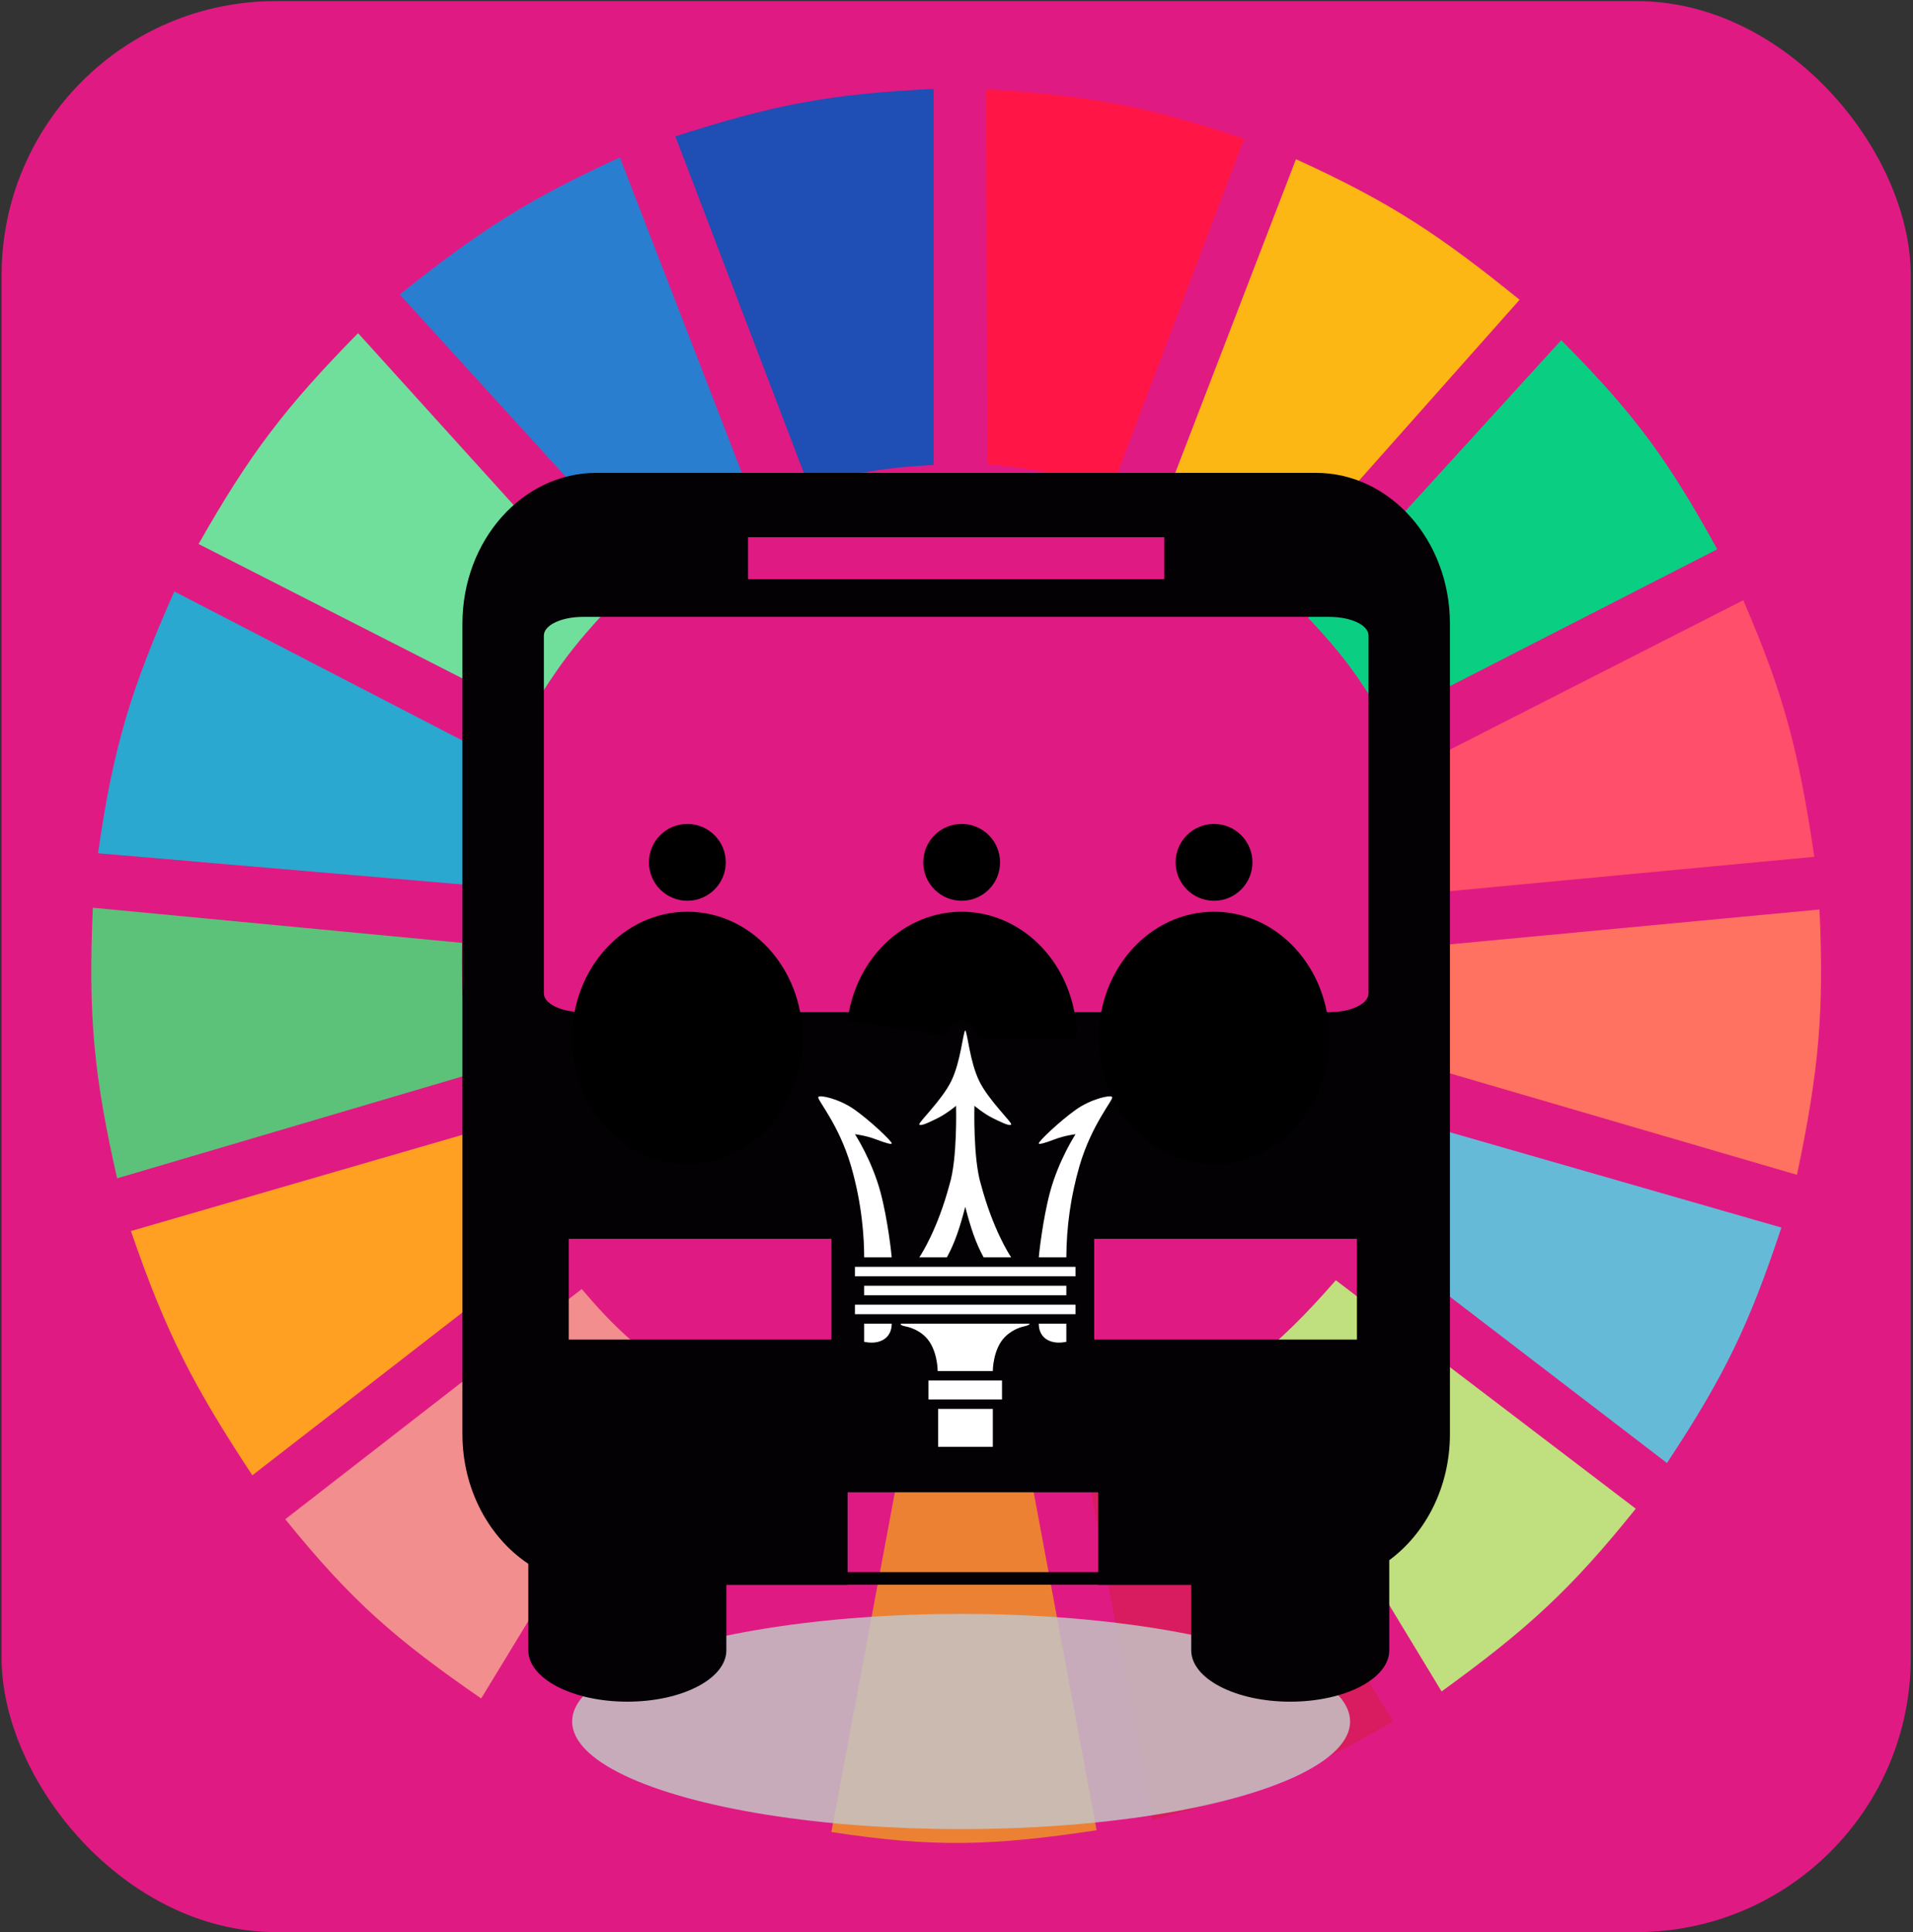 <svg width="687" height="694" viewBox="0 0 687 694" fill="none" xmlns="http://www.w3.org/2000/svg">
<rect x="0" y="0" width="687" height="694" fill="#333333" stroke="none"/>
<rect x="0.571" y="0.393" width="685.626" height="693.507" rx="98.51" fill="#E01A83"/>
<path d="M290.466 174.554L242.527 48.97C277.338 37.793 297.494 33.704 335.292 31.931V166.981C317.327 167.988 307.484 169.61 290.466 174.554Z" fill="#1F4EB4"/>
<path d="M354.523 166.719L354.155 32.062C390.606 34.269 410.867 37.771 446.784 49.843L399.05 175.929C381.921 170.345 372.158 168.284 354.523 166.719Z" fill="#FF1546"/>
<path d="M416.847 183.389L465.408 57.174C499.934 72.927 517.082 84.529 545.721 107.66L456.069 208.632C442.05 197.427 433.666 191.687 416.847 183.389Z" fill="#FDB714"/>
<path d="M469.769 221.885L560.665 122.175C587.33 148.916 599.235 165.558 616.697 197.273L497.162 258.488C487.93 242.992 482.057 234.882 469.769 221.885Z" fill="#0ACF83"/>
<path d="M505.879 276.789L626.037 215.574C640.926 249.965 646.01 270.302 651.563 307.711L517.708 320.333C515.083 302.872 512.491 293.347 505.879 276.789Z" fill="#FF4F6A"/>
<path d="M515.838 384.072C518.835 367.305 519.79 357.561 519.573 339.265L653.428 326.644C655.09 363.33 653.264 384.178 645.334 421.936L515.838 384.072Z" fill="#FF7262"/>
<path d="M491.557 443.393C500.334 428.977 504.466 420.308 510.234 403.635L639.731 440.869C628.144 475.892 619.152 494.409 598.64 525.433L491.557 443.393Z" fill="#65BBD7"/>
<path d="M587.435 541.841L479.729 459.801C467.895 473.296 460.784 480.172 447.354 491.355L517.706 607.473C548.861 584.894 564.307 570.657 587.435 541.841Z" fill="#C0DF7E"/>
<path d="M500.275 618.201L429.923 502.714C414.66 510.427 405.721 514.241 388.833 519.753L413.736 653.541C449.414 644.547 468.374 636.772 500.275 618.201Z" fill="#D91B5F"/>
<path d="M323.462 524.802C341.208 525.964 351.159 525.617 368.91 523.54L393.813 657.328C355.75 663.063 334.835 663.534 298.559 657.959L323.462 524.802Z" fill="#EC8134"/>
<path d="M190.229 620.726L259.958 504.607C275.767 512.876 285.357 516.395 303.539 521.015L278.636 654.804C240.992 645.762 221.407 638.613 190.229 620.726Z" fill="#E01A83"/>
<path d="M102.444 545.627L208.906 462.956C220.777 476.925 228.498 483.589 243.147 494.51L172.796 609.997C142.002 588.712 126.23 575.047 102.444 545.627Z" fill="#F28E8E"/>
<path d="M90.617 529.85C69.44 497.698 59.558 478.665 47.036 442.131L175.288 404.897C181.693 422.147 186.551 431.483 196.455 447.81L90.617 529.85Z" fill="#FFA023"/>
<path d="M42.055 423.198C33.816 386.676 31.584 365.49 33.339 326.013L165.948 338.634C165.609 358.185 166.653 368.348 170.306 385.334L42.055 423.198Z" fill="#5CC279"/>
<path d="M35.207 306.449L167.817 317.809C171.496 300.412 174.254 290.729 180.891 273.633L62.601 212.419C46.879 247.879 40.645 268.409 35.207 306.449Z" fill="#2AA8D0"/>
<path d="M71.317 195.38C89.853 162.746 102.481 146.239 128.595 119.651L218.246 218.73C206.115 231.696 199.996 239.868 190.23 255.963L71.317 195.38Z" fill="#70DF9C"/>
<path d="M233.811 204.846C247.261 194.708 255.354 189.633 271.166 182.127L222.605 56.543C191.005 71.057 173.655 81.683 143.537 105.767L233.811 204.846Z" fill="#2A7ED0"/>
<ellipse cx="345.162" cy="618.277" rx="139.691" ry="38.649" fill="#C4C4C4" fill-opacity="0.85"/>
<path d="M472.605 169.829H214.164C187.614 169.829 166.067 194.089 166.067 223.98V515.048C166.067 534.889 175.593 552.194 189.727 561.637V592.703C189.727 602.892 205.647 611.151 225.284 611.151C244.929 611.151 260.85 602.902 260.85 592.703V569.219H304.395V569.15H394.396V569.219H427.801V592.703C427.801 602.892 443.722 611.151 463.358 611.151C482.994 611.151 498.914 602.902 498.914 592.703V560.343C512.012 550.671 520.702 534.014 520.702 515.048V223.98C520.702 194.089 499.164 169.829 472.605 169.829ZM268.637 192.954H418.132V208H268.637V192.954ZM204.245 481.096V444.925H298.596V481.096H204.245ZM304.395 564.622V535.944H394.396V564.622H304.395ZM487.306 481.096H392.946V444.925H487.306V481.096ZM491.463 356.782C491.463 360.494 485.203 363.509 477.454 363.509H209.315C201.576 363.509 195.315 360.494 195.315 356.782V228.249C195.315 224.528 201.576 221.552 209.315 221.552H477.454C485.203 221.552 491.463 224.528 491.463 228.249V356.782Z" fill="#030104"/>
<path d="M333.438 495.801H359.841V502.605H333.438V495.801Z" fill="white"/>
<path d="M336.893 506.006H356.543V519.614H336.893V506.006Z" fill="white"/>
<path d="M310.338 461.782H382.947V465.184H310.338V461.782Z" fill="white"/>
<path d="M307.032 468.586H386.243V471.988H307.032V468.586Z" fill="white"/>
<path d="M307.032 454.978H386.243V458.38H307.032V454.978Z" fill="white"/>
<path d="M360.928 480.128C356.519 484.51 356.542 492.398 356.542 492.398H336.739C336.739 492.398 336.766 484.51 332.356 480.128C329.29 477.059 325.393 476.423 325.393 476.423C322.934 475.903 323.541 475.556 323.541 475.389H369.747C369.747 475.389 370.028 475.876 367.572 476.423C367.572 476.423 363.985 477.059 360.928 480.128Z" fill="white"/>
<path d="M310.338 475.389H320.239C320.239 479.58 317.503 481.945 313.638 482.176C312.531 482.232 311.422 482.138 310.338 481.897V475.389Z" fill="white"/>
<path d="M310.339 451.577C310.339 444.773 309.656 432.689 305.649 418.868C301.262 403.716 293.282 394.868 293.876 393.969C294.417 393.122 301.434 394.65 306.906 398.528C312.745 402.675 320.662 410.203 320.24 410.713C319.983 411.03 318.214 410.588 314.662 409.23C310.883 407.778 307.038 407.352 307.038 407.352C307.038 407.352 313.104 416.616 316.21 428.202C318.814 437.925 320.167 450.485 320.24 451.577H310.339Z" fill="white"/>
<path d="M382.947 451.576H373.046C373.115 450.484 374.471 437.924 377.075 428.202C380.184 416.615 386.247 407.352 386.247 407.352C386.247 407.352 382.402 407.777 378.623 409.233C375.072 410.59 373.303 411.029 373.046 410.716C372.623 410.206 380.541 402.678 386.379 398.531C391.851 394.653 398.868 393.125 399.409 393.972C400.003 394.87 392.023 403.715 387.637 418.871C384.571 429.487 382.991 440.5 382.947 451.576Z" fill="white"/>
<path d="M382.946 475.389H373.045C373.045 479.577 375.784 481.941 379.646 482.172C380.676 482.234 381.788 482.145 382.946 481.897V475.389Z" fill="white"/>
<path d="M352.301 425.463C349.393 416.125 349.941 397.146 349.941 397.146C349.941 397.146 353.4 400.058 356.624 401.613C358.624 402.582 362.621 404.691 363.139 403.844C363.539 403.164 355.03 395.149 351.69 388.311C348.255 381.321 347.489 370.999 346.641 370.033C345.792 370.999 345.03 381.321 341.591 388.311C338.251 395.149 329.739 403.164 330.142 403.844C330.66 404.691 334.657 402.582 336.657 401.613C339.881 400.058 343.34 397.146 343.34 397.146C343.34 397.146 343.891 416.125 340.98 425.463C336.739 441.37 330.871 450.531 330.138 451.576H340.04C342.839 446.507 344.687 440.982 346.641 433.42C348.594 440.986 350.443 446.51 353.241 451.576H363.143C362.413 450.531 356.542 441.37 352.301 425.463Z" fill="white"/>
<ellipse cx="246.845" cy="372.758" rx="41.374" ry="45.314" fill="black"/>
<circle cx="246.845" cy="309.712" r="13.791" fill="black"/>
<ellipse cx="435.983" cy="372.758" rx="41.374" ry="45.314" fill="black"/>
<circle cx="435.984" cy="309.712" r="13.791" fill="black"/>
<circle cx="345.355" cy="309.712" r="13.791" fill="black"/>
<path d="M386.728 372.758C386.728 361.279 382.751 350.228 375.598 341.836C368.446 333.445 358.653 328.34 348.196 327.551C337.74 326.763 327.4 330.35 319.265 337.589C311.13 344.827 305.807 355.177 304.371 366.548L339.704 371.902C339.902 370.334 340.636 368.907 341.757 367.909C342.879 366.911 344.305 366.416 345.746 366.525C347.188 366.634 348.538 367.338 349.525 368.495C350.511 369.652 351.059 371.176 351.059 372.758H386.728Z" fill="black"/>
</svg>
